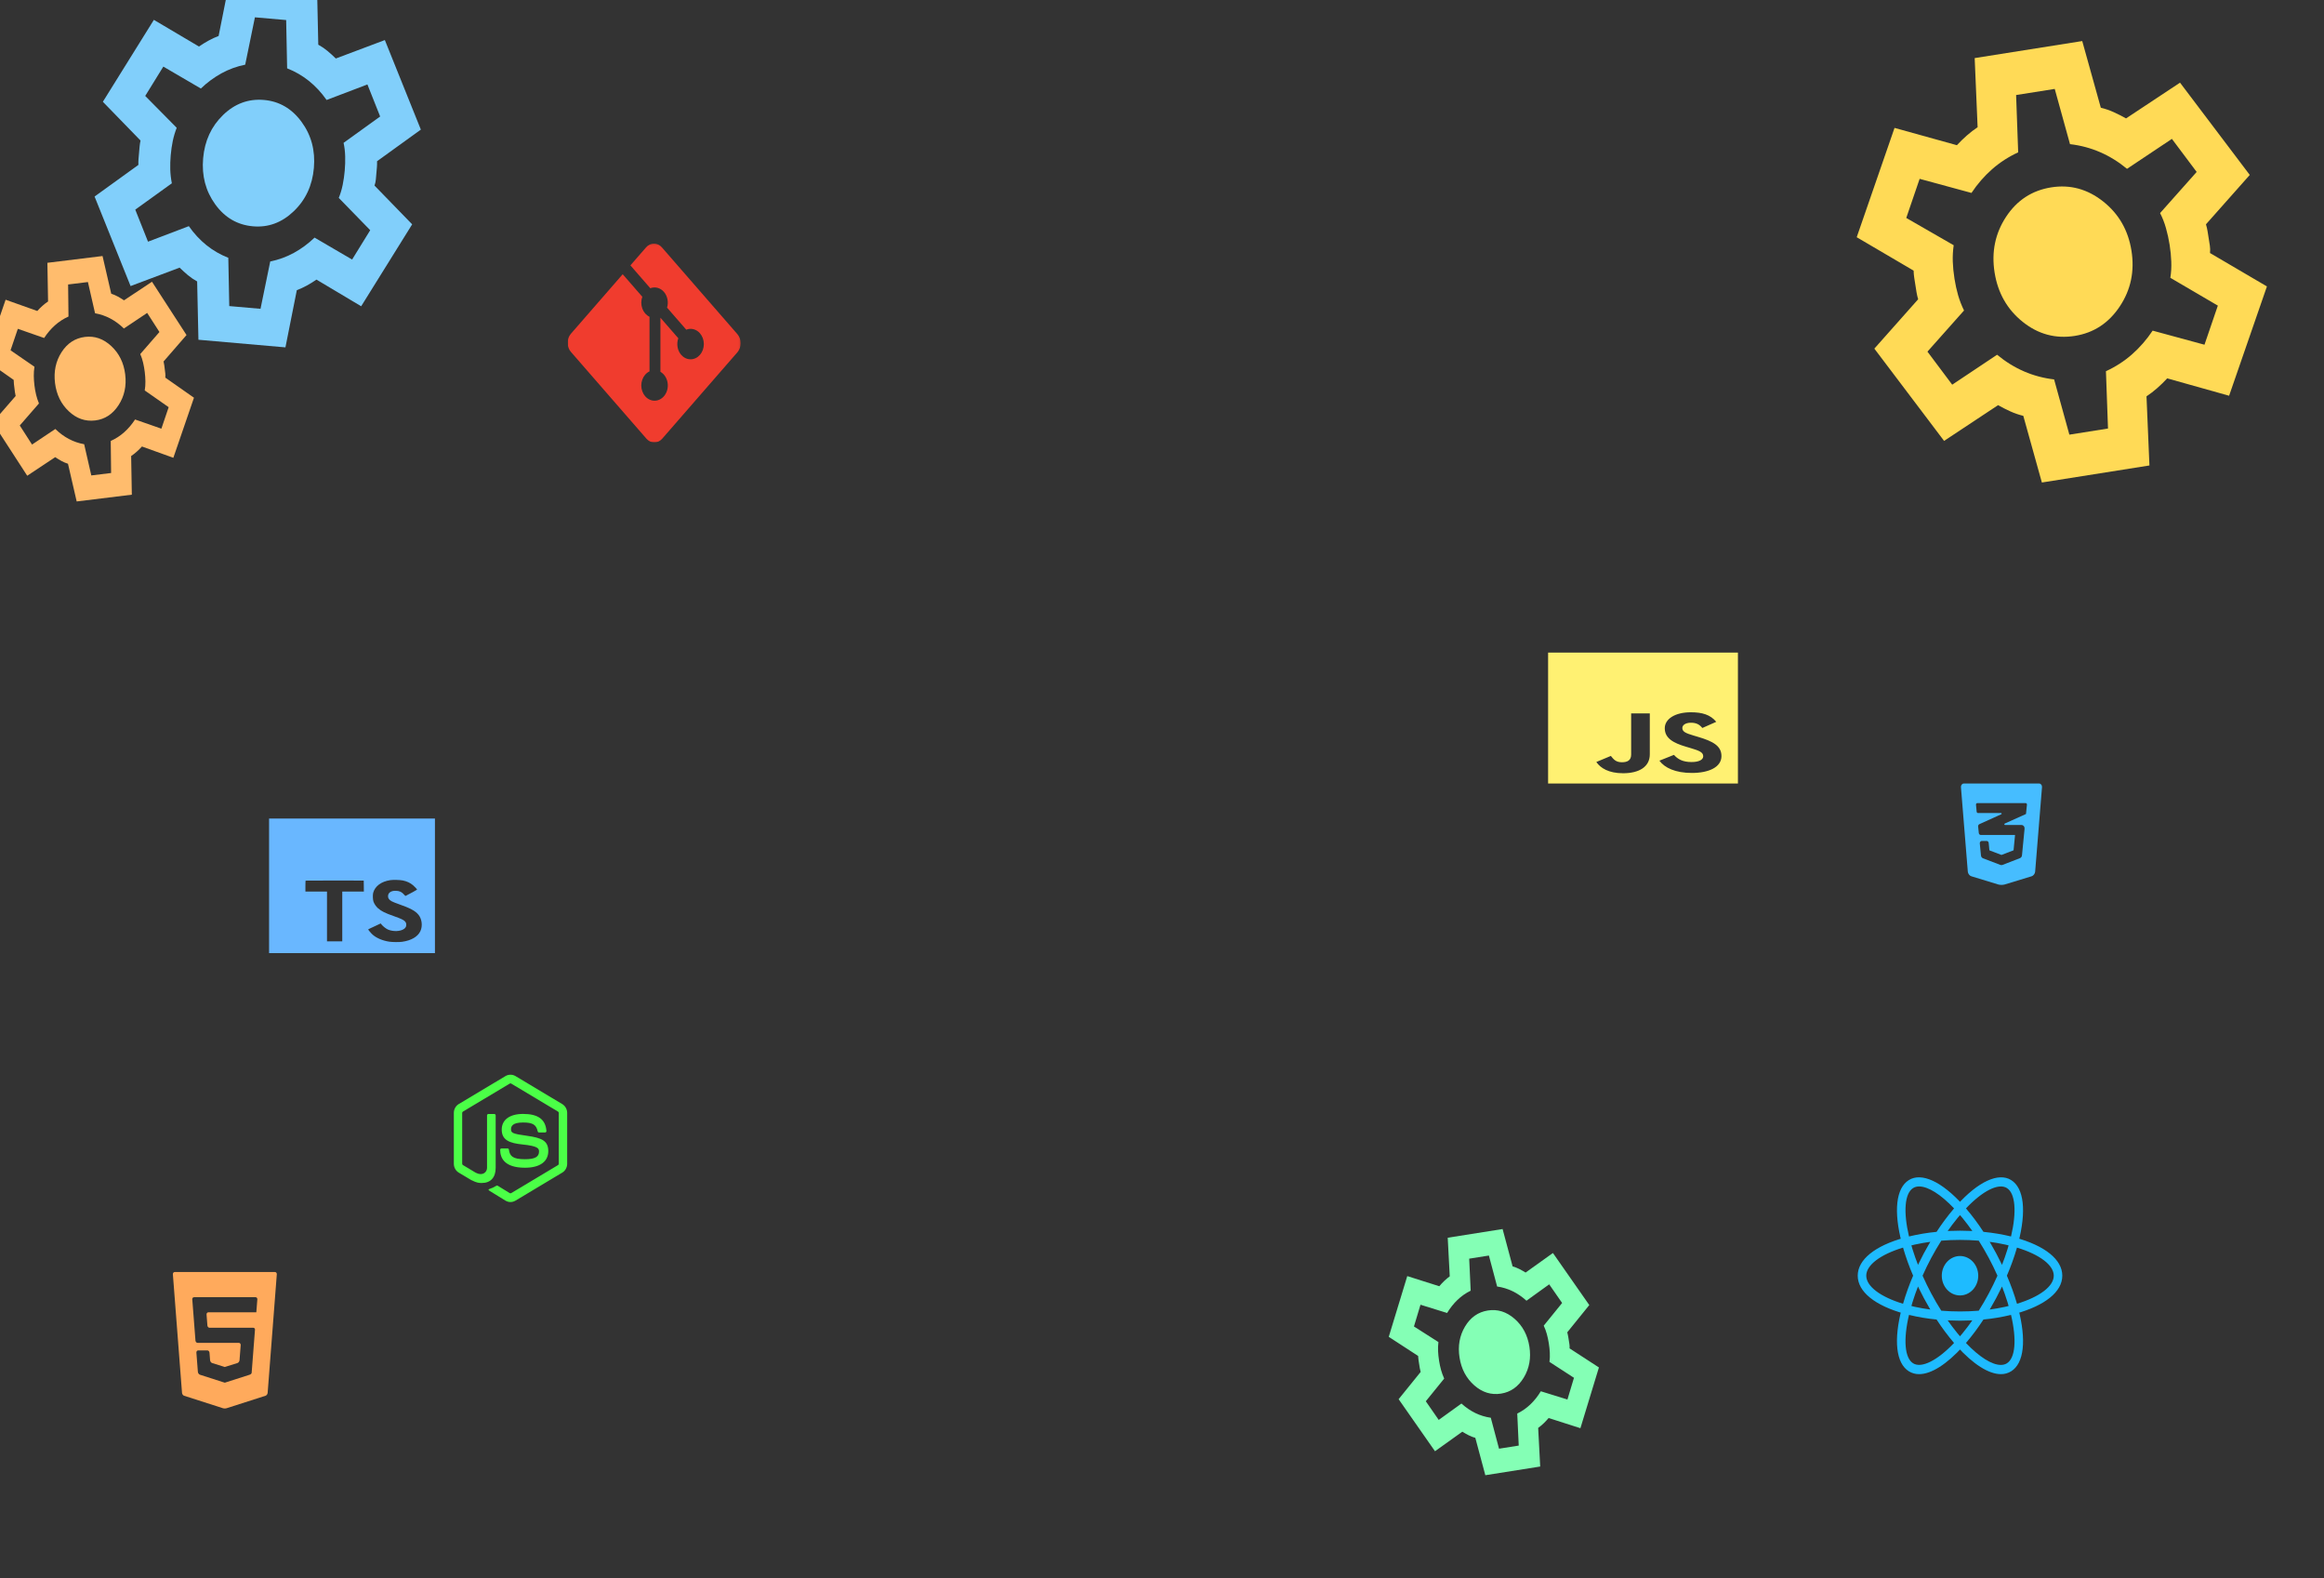 <svg width="1261" height="856" viewBox="0 0 1261 856" fill="none" xmlns="http://www.w3.org/2000/svg">
<rect x="0" y="0" width="1261" height="856" fill="#333333" stroke="none"/>
<g clip-path="url(#clip0_339_3)">
<g clip-path="url(#clip1_339_3)">
<path d="M1063.5 681.305C1062.2 681.305 1060.91 681.582 1059.71 682.119C1058.51 682.657 1057.42 683.444 1056.5 684.437C1055.59 685.431 1054.86 686.61 1054.36 687.907C1053.86 689.205 1053.61 690.595 1053.61 692C1053.61 693.404 1053.86 694.795 1054.36 696.093C1054.86 697.39 1055.59 698.569 1056.5 699.562C1057.42 700.556 1058.51 701.343 1059.71 701.881C1060.91 702.418 1062.2 702.695 1063.5 702.695C1064.8 702.695 1066.09 702.418 1067.29 701.881C1068.49 701.343 1069.58 700.556 1070.5 699.562C1071.41 698.569 1072.14 697.39 1072.64 696.093C1073.14 694.795 1073.39 693.404 1073.39 692C1073.39 690.595 1073.14 689.205 1072.64 687.907C1072.14 686.61 1071.41 685.431 1070.5 684.437C1069.58 683.444 1068.49 682.657 1067.29 682.119C1066.09 681.582 1064.8 681.305 1063.5 681.305ZM1035.79 713.275L1033.6 712.675C1017.33 708.23 1008 700.685 1008 691.98C1008 683.275 1017.33 675.73 1033.6 671.285L1035.79 670.69L1036.4 673.03C1038.05 679.169 1040.16 685.152 1042.71 690.92L1043.17 691.985L1042.71 693.05C1040.15 698.816 1038.05 704.8 1036.4 710.94L1035.79 713.275ZM1032.59 676.75C1020.22 680.505 1012.63 686.25 1012.63 691.98C1012.63 697.705 1020.22 703.45 1032.59 707.21C1034.1 702.01 1035.93 696.922 1038.06 691.98C1035.93 687.039 1034.1 681.951 1032.59 676.75ZM1091.21 713.275L1090.6 710.93C1088.95 704.792 1086.84 698.81 1084.29 693.045L1083.82 691.98L1084.29 690.915C1086.84 685.148 1088.95 679.164 1090.6 673.025L1091.21 670.685L1093.4 671.28C1109.67 675.725 1119 683.27 1119 691.98C1119 700.69 1109.67 708.23 1093.4 712.675L1091.21 713.275ZM1088.94 691.98C1091.16 697.175 1093 702.28 1094.41 707.21C1106.78 703.45 1114.37 697.705 1114.37 691.98C1114.37 686.25 1106.78 680.51 1094.41 676.75C1092.9 681.951 1091.07 687.039 1088.94 691.98ZM1032.56 676.725L1031.94 674.39C1027.37 656.96 1028.76 644.47 1035.75 640.11C1042.61 635.83 1053.62 640.885 1065.16 653.69L1066.73 655.435L1065.16 657.18C1061.06 661.788 1057.31 666.749 1053.96 672.015L1053.33 672.98L1052.25 673.08C1046.35 673.583 1040.49 674.603 1034.74 676.13L1032.56 676.725ZM1041.33 643.575C1040.09 643.575 1038.99 643.865 1038.07 644.44C1033.47 647.305 1032.66 657.265 1035.82 670.705C1040.75 669.52 1045.75 668.683 1050.78 668.2C1053.68 663.739 1056.85 659.49 1060.27 655.48C1053.05 647.885 1046.22 643.575 1041.33 643.575ZM1085.68 745.385C1085.67 745.385 1085.67 745.385 1085.68 745.385C1079.09 745.385 1070.62 740.02 1061.84 730.27L1060.27 728.525L1061.84 726.78C1065.94 722.17 1069.68 717.207 1073.04 711.94L1073.66 710.975L1074.74 710.875C1080.65 710.375 1086.51 709.356 1092.26 707.83L1094.44 707.235L1095.06 709.575C1099.63 726.995 1098.24 739.49 1091.25 743.845C1089.55 744.883 1087.63 745.415 1085.68 745.385ZM1066.73 728.48C1073.95 736.075 1080.78 740.385 1085.67 740.385C1086.91 740.385 1088.01 740.095 1088.93 739.52C1093.53 736.655 1094.35 726.69 1091.18 713.25C1086.25 714.437 1081.25 715.274 1076.22 715.755C1073.32 720.219 1070.15 724.47 1066.73 728.48ZM1094.44 676.725L1092.26 676.13C1086.51 674.599 1080.65 673.578 1074.74 673.08L1073.66 672.98L1073.04 672.015C1069.69 666.748 1065.94 661.786 1061.84 657.18L1060.27 655.435L1061.84 653.69C1073.37 640.89 1084.38 635.835 1091.25 640.11C1098.24 644.47 1099.63 656.96 1095.06 674.385L1094.44 676.725ZM1076.22 668.2C1081.5 668.72 1086.52 669.565 1091.18 670.705C1094.35 657.265 1093.53 647.305 1088.93 644.44C1084.36 641.585 1075.77 645.96 1066.73 655.48C1070.15 659.49 1073.32 663.74 1076.22 668.2ZM1041.33 745.385C1039.38 745.416 1037.45 744.884 1035.75 743.845C1028.76 739.49 1027.37 727 1031.94 709.575L1032.55 707.235L1034.74 707.83C1040.08 709.285 1045.97 710.31 1052.24 710.875L1053.33 710.975L1053.95 711.94C1057.31 717.207 1061.05 722.17 1065.15 726.78L1066.72 728.525L1065.15 730.27C1056.37 740.02 1047.91 745.385 1041.33 745.385ZM1035.82 713.25C1032.65 726.69 1033.47 736.655 1038.07 739.52C1042.63 742.335 1051.22 737.995 1060.27 728.48C1056.85 724.467 1053.68 720.216 1050.78 715.755C1045.75 715.274 1040.75 714.437 1035.82 713.25ZM1063.5 716.39C1059.69 716.39 1055.78 716.21 1051.86 715.86L1050.78 715.76L1050.15 714.795C1047.94 711.353 1045.85 707.813 1043.91 704.185C1041.97 700.554 1040.17 696.837 1038.52 693.045L1038.06 691.98L1038.52 690.915C1040.17 687.123 1041.97 683.406 1043.91 679.775C1045.82 676.195 1047.93 672.625 1050.15 669.165L1050.78 668.2L1051.86 668.1C1059.61 667.39 1067.4 667.39 1075.14 668.1L1076.22 668.2L1076.84 669.165C1081.28 676.05 1085.17 683.326 1088.48 690.915L1088.95 691.98L1088.48 693.045C1085.18 700.639 1081.29 707.915 1076.84 714.795L1076.22 715.76L1075.14 715.86C1071.22 716.21 1067.31 716.39 1063.5 716.39ZM1053.34 710.97C1060.18 711.525 1066.82 711.525 1073.67 710.97C1077.49 704.926 1080.89 698.578 1083.82 691.98C1080.89 685.378 1077.49 679.029 1073.66 672.99C1066.9 672.435 1060.1 672.435 1053.34 672.99C1049.51 679.028 1046.11 685.377 1043.18 691.98C1046.12 698.577 1049.51 704.925 1053.34 710.97Z" fill="#1EBBFF"/>
</g>
<path d="M41.609 272.01L36.89 251.564C35.645 251.169 34.455 250.658 33.319 250.031C32.184 249.404 31.065 248.72 29.961 247.979L14.77 258.058L-3.966 229.148L8.493 214.806C8.31 214.061 8.175 213.339 8.089 212.638L7.552 208.268C7.466 207.567 7.422 206.833 7.42 206.067L-8.138 195.165L3.047 162.581L20.225 168.685C21.116 167.699 22.06 166.762 23.055 165.874C24.05 164.985 25.059 164.204 26.081 163.531L25.714 142.55L55.635 138.876L60.354 159.323C61.599 159.717 62.789 160.228 63.925 160.855C65.06 161.483 66.18 162.166 67.283 162.907L82.474 152.829L101.21 181.738L88.751 196.081C88.935 196.825 89.07 197.547 89.156 198.249L89.692 202.618C89.778 203.319 89.777 204.059 89.688 204.836L105.247 215.738L94.061 248.322L77.019 242.201C76.128 243.187 75.184 244.124 74.189 245.013C73.194 245.902 72.185 246.682 71.163 247.355L71.531 268.336L41.609 272.01ZM49.54 257.895L60.285 256.576L60.083 239.189C62.787 237.98 65.239 236.393 67.436 234.426C69.633 232.458 71.584 230.166 73.287 227.547L87.566 232.529L91.519 220.873L78.531 211.791C78.799 210.225 78.921 208.595 78.897 206.9C78.873 205.206 78.755 203.495 78.543 201.769C78.332 200.043 78.032 198.355 77.646 196.705C77.259 195.055 76.746 193.503 76.107 192.048L86.512 180.093L79.857 169.741L67.227 178.191C64.927 175.954 62.474 174.147 59.866 172.77C57.258 171.393 54.495 170.445 51.578 169.928L47.704 152.991L36.96 154.31L37.162 171.698C34.457 172.906 32.006 174.494 29.808 176.461C27.611 178.428 25.66 180.721 23.957 183.339L9.678 178.358L5.725 190.013L18.693 198.934C18.438 200.607 18.32 202.265 18.337 203.905C18.354 205.546 18.476 207.283 18.701 209.117C18.913 210.843 19.209 212.504 19.589 214.1C19.969 215.696 20.485 217.275 21.137 218.838L10.732 230.793L17.387 241.146L30.017 232.696C32.317 234.932 34.771 236.739 37.379 238.116C39.987 239.493 42.749 240.441 45.666 240.959L49.54 257.895ZM51.676 228.065C56.935 227.42 61.151 224.657 64.326 219.777C67.5 214.898 68.703 209.329 67.935 203.072C67.167 196.815 64.652 191.703 60.392 187.736C56.131 183.769 51.371 182.109 46.112 182.754C40.763 183.411 36.524 186.177 33.395 191.051C30.265 195.925 29.085 201.49 29.853 207.748C30.622 214.005 33.114 219.12 37.329 223.092C41.544 227.064 46.326 228.722 51.676 228.065Z" fill="#FFBC6D"/>
<path d="M107.665 184.295L106.972 152.665C105.184 151.686 103.517 150.554 101.971 149.268C100.426 147.982 98.923 146.617 97.464 145.174L70.855 155.178L51.317 106.607L75.092 89.449C75.049 88.294 75.074 87.187 75.166 86.126L75.745 79.517C75.837 78.457 76.005 77.361 76.248 76.232L55.814 55.206L83.49 10.766L107.957 25.238C109.645 24.071 111.397 22.991 113.214 21.999C115.031 21.007 116.833 20.178 118.621 19.512L124.796 -11.518L172.009 -7.387L172.702 24.244C174.491 25.222 176.157 26.355 177.703 27.641C179.248 28.927 180.751 30.292 182.21 31.735L208.819 21.731L228.357 70.302L204.582 87.459C204.625 88.614 204.601 89.722 204.508 90.782L203.93 97.391C203.837 98.452 203.597 99.541 203.211 100.658L223.645 121.684L195.97 166.124L171.717 151.67C170.029 152.838 168.277 153.918 166.46 154.91C164.643 155.902 162.841 156.731 161.053 157.396L154.878 188.426L107.665 184.295ZM124.4 166.028L141.354 167.512L146.628 141.829C151.178 140.912 155.459 139.354 159.471 137.157C163.484 134.959 167.221 132.203 170.683 128.889L191.051 140.783L200.877 124.871L183.812 107.347C184.728 105.125 185.439 102.762 185.946 100.257C186.454 97.753 186.822 95.196 187.05 92.585C187.279 89.974 187.36 87.391 187.296 84.837C187.231 82.283 186.941 79.832 186.425 77.485L206.273 63.19L199.36 45.814L177.214 54.235C174.395 50.207 171.2 46.762 167.63 43.901C164.06 41.04 160.115 38.763 155.794 37.069L155.274 10.88L138.32 9.397L133.046 35.079C128.496 35.997 124.215 37.554 120.203 39.752C116.19 41.949 112.453 44.705 108.991 48.02L88.623 36.126L78.797 52.037L95.883 69.317C94.954 71.702 94.239 74.106 93.738 76.529C93.238 78.951 92.867 81.55 92.624 84.324C92.395 86.934 92.317 89.476 92.389 91.949C92.461 94.422 92.748 96.913 93.249 99.423L73.401 113.718L80.314 131.095L102.46 122.673C105.279 126.702 108.474 130.147 112.044 133.007C115.614 135.868 119.559 138.146 123.88 139.839L124.4 166.028ZM137.268 122.759C145.566 123.485 152.941 120.759 159.392 114.582C165.843 108.405 169.483 100.585 170.311 91.12C171.139 81.656 168.913 73.322 163.632 66.119C158.352 58.915 151.562 54.95 143.264 54.224C134.823 53.486 127.413 56.208 121.033 62.392C114.653 68.575 111.05 76.399 110.222 85.863C109.393 95.328 111.584 103.658 116.793 110.855C122.002 118.053 128.827 122.021 137.268 122.759Z" fill="#81CFFB"/>
<path d="M805.937 800.214L800.507 779.945C799.249 779.594 798.041 779.125 796.885 778.538C795.728 777.951 794.586 777.306 793.457 776.605L778.627 787.207L758.893 758.969L770.844 744.2C770.635 743.463 770.475 742.746 770.364 742.048L769.676 737.7C769.565 737.002 769.496 736.27 769.467 735.505L753.537 725.152L763.579 692.198L780.96 697.699C781.816 696.683 782.726 695.713 783.69 694.79C784.654 693.867 785.634 693.051 786.632 692.343L785.533 671.388L815.308 666.672L820.738 686.941C821.996 687.292 823.203 687.761 824.36 688.349C825.516 688.936 826.659 689.58 827.787 690.282L842.617 679.679L862.351 707.918L850.4 722.686C850.609 723.423 850.769 724.141 850.88 724.839L851.569 729.186C851.679 729.884 851.704 730.623 851.642 731.403L867.572 741.756L857.53 774.71L840.285 769.188C839.428 770.204 838.518 771.174 837.555 772.096C836.591 773.019 835.61 773.835 834.612 774.543L835.712 795.499L805.937 800.214ZM813.37 785.831L824.062 784.138L823.253 766.768C825.914 765.466 828.309 763.794 830.436 761.751C832.563 759.709 834.433 757.349 836.044 754.673L850.488 759.153L854.032 747.367L840.735 738.743C840.948 737.169 841.013 735.535 840.93 733.843C840.847 732.15 840.669 730.445 840.397 728.727C840.125 727.01 839.767 725.333 839.323 723.698C838.879 722.062 838.312 720.529 837.623 719.097L847.605 706.787L840.592 696.672L828.264 705.558C825.888 703.403 823.373 701.683 820.719 700.398C818.064 699.112 815.27 698.262 812.337 697.846L807.874 681.055L797.182 682.749L797.991 700.118C795.33 701.42 792.936 703.092 790.808 705.135C788.681 707.178 786.812 709.537 785.201 712.213L770.756 707.733L767.212 719.52L780.484 727.982C780.288 729.664 780.227 731.324 780.302 732.963C780.376 734.602 780.558 736.334 780.847 738.159C781.119 739.877 781.473 741.527 781.909 743.108C782.344 744.69 782.915 746.25 783.621 747.789L773.64 760.1L780.652 770.214L792.98 761.329C795.356 763.483 797.871 765.203 800.526 766.489C803.18 767.774 805.974 768.625 808.907 769.04L813.37 785.831ZM814.464 755.945C819.697 755.116 823.814 752.208 826.817 747.221C829.819 742.233 830.827 736.626 829.84 730.399C828.854 724.173 826.163 719.152 821.767 715.336C817.37 711.52 812.555 710.027 807.322 710.856C801.999 711.699 797.859 714.611 794.901 719.591C791.944 724.571 790.959 730.175 791.945 736.401C792.931 742.628 795.6 747.653 799.952 751.476C804.303 755.298 809.14 756.788 814.464 755.945Z" fill="#84FFB5"/>
<path d="M1107.92 261.732L1097.84 225.569C1095.39 224.974 1093.04 224.166 1090.8 223.145C1088.55 222.124 1086.33 221 1084.15 219.774L1054.86 239.162L1017.02 189.106L1040.79 162.332C1040.4 161.017 1040.1 159.736 1039.9 158.489L1038.67 150.719C1038.48 149.472 1038.36 148.163 1038.32 146.792L1007.45 128.674L1027.97 69.375L1061.81 78.764C1063.51 76.921 1065.32 75.16 1067.23 73.481C1069.14 71.802 1071.08 70.314 1073.05 69.019L1071.46 31.512L1129.82 22.268L1139.9 58.431C1142.35 59.026 1144.7 59.834 1146.94 60.855C1149.19 61.876 1151.41 63 1153.59 64.227L1182.88 44.838L1220.72 94.894L1196.96 121.668C1197.34 122.983 1197.64 124.264 1197.84 125.511L1199.07 133.281C1199.26 134.528 1199.29 135.851 1199.15 137.25L1230.03 155.369L1209.51 214.668L1175.93 205.236C1174.23 207.079 1172.42 208.84 1170.51 210.519C1168.6 212.199 1166.66 213.686 1164.69 214.981L1166.28 252.489L1107.92 261.732ZM1122.84 235.769L1143.8 232.45L1142.68 201.357C1147.92 198.954 1152.65 195.895 1156.87 192.179C1161.08 188.463 1164.8 184.186 1168.02 179.349L1196.15 186.989L1203.4 165.781L1177.62 150.689C1178.08 147.863 1178.25 144.935 1178.13 141.906C1178.02 138.876 1177.72 135.826 1177.23 132.757C1176.74 129.687 1176.09 126.694 1175.26 123.776C1174.44 120.858 1173.37 118.127 1172.06 115.581L1191.91 93.262L1178.47 75.332L1154.12 91.578C1149.53 87.781 1144.66 84.768 1139.5 82.536C1134.34 80.305 1128.9 78.856 1123.18 78.189L1114.9 48.231L1093.94 51.55L1095.06 82.643C1089.82 85.046 1085.09 88.106 1080.87 91.822C1076.66 95.537 1072.94 99.814 1069.72 104.651L1041.59 97.011L1034.34 118.219L1060.07 133.023C1059.64 136.041 1059.48 139.017 1059.58 141.95C1059.68 144.884 1059.99 147.982 1060.51 151.243C1061 154.313 1061.64 157.259 1062.45 160.08C1063.26 162.902 1064.34 165.682 1065.68 168.419L1045.83 190.738L1059.27 208.668L1083.62 192.422C1088.21 196.219 1093.08 199.232 1098.24 201.464C1103.4 203.695 1108.84 205.144 1114.56 205.811L1122.84 235.769ZM1125.78 182.205C1136.04 180.58 1144.17 175.261 1150.17 166.246C1156.18 157.232 1158.3 147.161 1156.54 136.034C1154.78 124.907 1149.65 115.984 1141.15 109.267C1132.65 102.549 1123.28 100.003 1113.02 101.627C1102.59 103.28 1094.41 108.606 1088.49 117.607C1082.58 126.607 1080.5 136.671 1082.26 147.798C1084.03 158.925 1089.11 167.855 1097.52 174.586C1105.93 181.318 1115.35 183.857 1125.78 182.205Z" fill="#FFDA56"/>
<path d="M146 480.5V517H236V444H146V480.5ZM218.529 477.592C220.816 478.054 222.556 478.879 224.157 480.223C224.986 480.941 226.216 482.249 226.314 482.565C226.344 482.657 222.429 484.786 220.059 485.981C219.973 486.027 219.627 485.726 219.245 485.263C218.082 483.895 216.871 483.304 215.015 483.201C212.285 483.049 210.53 484.208 210.545 486.142C210.52 486.618 210.652 487.091 210.927 487.511C211.527 488.518 212.645 489.123 216.14 490.349C222.586 492.6 225.342 494.081 227.056 496.189C228.969 498.54 229.4 502.297 228.099 505.089C226.674 508.124 223.13 510.187 218.143 510.868C216.601 511.09 212.945 511.057 211.287 510.813C207.672 510.29 204.245 508.842 202.13 506.941C201.301 506.202 199.685 504.265 199.786 504.128C199.828 504.079 200.199 503.893 200.611 503.699C201.016 503.513 202.527 502.805 203.956 502.132L206.544 500.916L207.088 501.567C207.845 502.503 209.499 503.79 210.5 504.219C213.373 505.448 217.314 505.274 219.256 503.86C219.647 503.593 219.956 503.257 220.16 502.877C220.363 502.497 220.456 502.084 220.43 501.67C220.43 500.824 220.299 500.453 219.755 499.815C219.057 499.006 217.629 498.324 213.571 496.895C208.929 495.273 206.93 494.267 205.1 492.667C203.958 491.611 203.114 490.365 202.629 489.017C202.287 487.986 202.201 485.4 202.471 484.36C203.428 480.719 206.814 478.185 211.7 477.431C213.286 477.188 216.972 477.279 218.529 477.592ZM197.401 480.64L197.431 483.63H185.713V510.628H177.425V483.63H165.717V480.698C165.717 479.073 165.759 477.717 165.815 477.686C165.86 477.638 172.989 477.613 181.629 477.626L197.36 477.662L197.401 480.64Z" fill="#69B7FF"/>
<path d="M94.78 690C94.192 690 93.753 690.554 93.806 691.232L98.764 755.545C98.817 756.222 99.323 756.925 99.89 757.107L120.933 763.863C121.5 764.045 122.427 764.045 122.994 763.863L144.101 757.097C144.668 756.915 145.175 756.212 145.227 755.535L150.194 691.232C150.247 690.554 149.808 690 149.22 690H94.78ZM139.634 704.75C139.587 705.354 139.506 706.403 139.454 707.08L139.323 708.768C139.27 709.445 139.195 710.414 139.156 710.92C139.116 711.426 139.079 711.841 139.072 711.841C139.066 711.841 138.579 711.841 137.991 711.841H123.069C122.481 711.841 121.995 711.841 121.989 711.841C121.982 711.841 121.496 711.841 120.907 711.841H113.049C112.461 711.841 112.022 712.395 112.075 713.072L112.533 718.997C112.585 719.674 113.109 720.228 113.698 720.228H120.908C121.496 720.228 121.982 720.228 121.989 720.228C121.995 720.228 122.481 720.228 123.07 720.228H135.462C136.051 720.228 136.961 720.228 137.485 720.228C138.009 720.228 138.399 720.723 138.352 721.327C138.304 721.931 138.222 722.98 138.17 723.657L136.696 742.757C136.644 743.434 136.577 744.299 136.548 744.68C136.519 745.06 136.032 745.52 135.465 745.701L123.031 749.688C122.464 749.869 121.993 750.02 121.984 750.022C121.975 750.024 121.505 749.877 120.938 749.695L108.49 745.702C107.923 745.52 107.417 744.817 107.365 744.139L106.563 733.741C106.511 733.064 106.95 732.51 107.538 732.51H108.674C109.262 732.51 110.225 732.51 110.813 732.51H112.507C113.095 732.51 113.619 733.064 113.672 733.741L113.986 737.812C114.038 738.489 114.545 739.188 115.113 739.366L120.936 741.184C121.503 741.361 121.97 741.506 121.973 741.506C121.975 741.506 122.442 741.361 123.009 741.183L128.842 739.361C129.41 739.184 129.918 738.484 129.97 737.807L130.603 729.652C130.655 728.974 130.217 728.42 129.629 728.42H123.07C122.481 728.42 121.995 728.42 121.989 728.42C121.982 728.42 121.496 728.42 120.908 728.42H107.221C106.633 728.42 106.109 727.865 106.057 727.188L104.505 707.08C104.452 706.403 104.371 705.354 104.324 704.75C104.278 704.146 104.721 703.651 105.309 703.651H120.908C121.496 703.651 121.982 703.651 121.989 703.651C121.995 703.651 122.481 703.651 123.07 703.651H138.649C139.237 703.651 139.68 704.146 139.634 704.75Z" fill="#FFAA5C"/>
<path d="M276.985 582.969C276.05 582.969 275.115 583.207 274.307 583.685L248.913 598.88C247.273 599.863 246.25 601.724 246.25 603.69V631.259C246.25 633.251 247.273 635.085 248.913 636.068L255.579 640.052C258.808 641.699 259.959 641.697 261.42 641.697C266.212 641.697 268.952 638.696 268.952 633.489V605.044C268.952 604.619 268.621 604.271 268.211 604.271H265.008C264.573 604.271 264.263 604.619 264.263 605.044V633.463C264.263 635.801 261.934 638.085 258.167 636.146L251.195 631.974C250.939 631.842 250.784 631.551 250.784 631.259V603.716C250.784 603.397 250.939 603.128 251.195 602.968L276.59 587.778C276.82 587.619 277.129 587.619 277.385 587.778L302.78 602.968C303.036 603.128 303.191 603.397 303.191 603.69V631.259C303.191 631.551 303.036 631.842 302.805 631.974L277.385 647.196C277.155 647.329 276.82 647.329 276.59 647.196L270.053 643.186C269.874 643.053 269.622 643.028 269.443 643.134C267.623 644.196 267.29 644.328 265.599 644.939C265.189 645.072 264.548 645.337 265.829 646.081L274.307 651.289C275.127 651.767 276.052 652.031 276.975 652.031C277.923 652.031 278.843 651.767 279.663 651.289L305.087 636.068C306.727 635.085 307.75 633.251 307.75 631.259V603.716C307.75 601.723 306.727 599.889 305.087 598.906L279.663 583.685C278.855 583.207 277.92 582.969 276.985 582.969ZM283.817 604.234C276.565 604.234 272.235 607.42 272.235 612.732C272.235 618.496 276.536 620.088 283.506 620.805C291.834 621.655 292.475 622.933 292.475 624.633C292.475 627.555 290.198 628.805 284.843 628.805C278.103 628.805 276.616 627.049 276.129 623.596C276.078 623.224 275.772 622.958 275.413 622.958H272.105C271.695 622.958 271.39 623.306 271.39 623.705C271.39 628.141 273.721 633.422 284.843 633.422C292.889 633.422 297.5 630.132 297.5 624.395C297.5 618.71 293.784 617.193 285.994 616.104C278.076 615.042 277.28 614.484 277.28 612.571C277.28 610.978 277.974 608.883 283.817 608.883C289.019 608.883 290.965 610.048 291.759 613.687C291.836 614.032 292.116 614.299 292.475 614.299H295.783C295.988 614.299 296.165 614.194 296.319 614.034C296.447 613.902 296.525 613.687 296.499 613.448C295.987 607.179 291.965 604.234 283.817 604.234Z" fill="#4BFF47"/>
<path d="M1106.37 425H1065.63C1064.65 425 1063.92 425.908 1064.01 426.98L1067.73 472.82C1067.81 473.892 1068.66 475.014 1069.6 475.304L1084.27 479.783C1085.22 480.071 1086.76 480.073 1087.71 479.787L1102.39 475.314C1103.34 475.025 1104.18 473.913 1104.27 472.839L1107.99 426.98C1108.08 425.908 1107.35 425 1106.37 425ZM1099.3 441.547C1099.3 441.554 1099.3 441.559 1099.29 441.561C1099.29 441.562 1099.28 441.558 1099.28 441.552L1087.78 446.729C1087.62 446.803 1087.53 446.993 1087.56 447.184C1087.59 447.375 1087.75 447.513 1087.92 447.513H1096.86C1097.34 447.513 1097.79 447.735 1098.11 448.124C1098.43 448.512 1098.58 449.031 1098.53 449.551L1097.13 463.955C1097.07 464.662 1096.63 465.262 1096.02 465.498L1086.53 469.168C1086.18 469.307 1085.79 469.308 1085.43 469.171L1075.98 465.575C1075.37 465.341 1074.94 464.739 1074.87 464.029L1074.23 457.506C1074.2 457.163 1074.3 456.821 1074.51 456.565C1074.72 456.309 1075.02 456.163 1075.33 456.163H1077.96C1078.52 456.163 1079 456.631 1079.06 457.248L1079.45 461.258L1085.99 463.757L1092.56 461.235L1093.36 452.919H1074.78C1074.22 452.919 1073.75 452.454 1073.69 451.838L1073.33 448.314C1073.28 447.776 1073.55 447.264 1074.01 447.058L1085.9 441.671C1086.03 441.61 1086.11 441.452 1086.08 441.295C1086.05 441.138 1085.93 441.025 1085.78 441.025H1073.27C1072.89 441.025 1072.57 440.712 1072.53 440.3L1072.17 436.512C1072.15 436.284 1072.22 436.056 1072.36 435.886C1072.5 435.715 1072.69 435.618 1072.9 435.618H1099.09C1099.3 435.618 1099.5 435.717 1099.64 435.888C1099.78 436.06 1099.85 436.29 1099.82 436.519L1099.3 441.547Z" fill="#46BDFF"/>
<path d="M840 354V425H943V354H840ZM895.179 409.152C895.179 416.063 889.256 419.433 880.683 419.433C872.939 419.433 868.445 416.669 866.164 413.333L874.045 410.044C875.565 411.903 876.719 413.475 880.037 413.475C882.796 413.475 885.062 412.618 885.062 409.282V386.964H895.179V409.152ZM918.02 419.274C909.033 419.274 903.225 416.478 900.391 412.618L908.283 409.469C910.353 411.805 913.054 413.361 917.825 413.361C921.834 413.361 924.163 412.138 924.163 410.231C924.163 407.944 921.765 407.134 917.34 405.794L914.921 405.077C907.936 403.03 903.306 400.456 903.306 395.022C903.306 390.018 908.835 386.364 917.478 386.364C923.632 386.364 928.054 387.682 931.238 391.543L923.688 394.888C922.028 392.839 920.239 392.036 917.466 392.036C914.631 392.036 912.833 393.275 912.833 394.888C912.833 396.89 914.631 397.7 918.779 398.939L921.198 399.654C929.426 402.085 934.059 404.567 934.059 410.139C934.061 416.146 927.217 419.274 918.02 419.274Z" fill="#FFF172"/>
<g clip-path="url(#clip2_339_3)">
<mask id="mask0_339_3" style="mask-type:luminance" maskUnits="userSpaceOnUse" x="308" y="132" width="94" height="108">
<path d="M308 132.133H401.885V240H308V132.133Z" fill="white"/>
</mask>
<g mask="url(#mask0_339_3)">
<path d="M400.116 181.263L359.124 134.169C358.562 133.524 357.895 133.012 357.162 132.662C356.428 132.313 355.641 132.133 354.847 132.133C354.052 132.133 353.266 132.313 352.532 132.662C351.798 133.012 351.131 133.524 350.57 134.169L342.061 143.95L352.856 156.354C354.126 155.859 355.49 155.781 356.796 156.131C358.101 156.48 359.295 157.242 360.244 158.331C361.197 159.427 361.862 160.81 362.164 162.321C362.466 163.831 362.391 165.409 361.949 166.873L372.357 178.829C373.632 178.32 375.006 178.234 376.321 178.581C377.636 178.929 378.84 179.694 379.793 180.791C380.462 181.559 380.992 182.47 381.353 183.473C381.715 184.476 381.901 185.55 381.901 186.636C381.901 187.721 381.715 188.796 381.353 189.799C380.992 190.801 380.462 191.713 379.793 192.48C378.443 194.03 376.612 194.901 374.703 194.901C372.794 194.901 370.963 194.03 369.612 192.48C368.609 191.325 367.925 189.855 367.647 188.255C367.369 186.655 367.51 184.996 368.051 183.488L358.344 172.339V201.684C359.369 202.265 360.258 203.119 360.938 204.173C361.618 205.228 362.07 206.454 362.256 207.75C362.442 209.045 362.356 210.373 362.006 211.623C361.656 212.873 361.053 214.009 360.245 214.937C359.577 215.705 358.784 216.313 357.911 216.729C357.038 217.144 356.103 217.358 355.158 217.358C354.213 217.358 353.278 217.144 352.405 216.729C351.532 216.313 350.739 215.705 350.071 214.937C349.403 214.17 348.873 213.258 348.511 212.255C348.149 211.253 347.963 210.178 347.963 209.092C347.963 208.007 348.149 206.932 348.511 205.929C348.873 204.926 349.403 204.015 350.071 203.247C350.744 202.472 351.544 201.858 352.425 201.441V171.826C351.548 171.411 350.751 170.801 350.079 170.031C349.408 169.26 348.876 168.345 348.513 167.338C348.15 166.331 347.964 165.251 347.966 164.161C347.968 163.071 348.157 161.992 348.522 160.986L337.878 148.754L309.768 181.043C308.635 182.347 307.999 184.114 307.999 185.956C307.999 187.798 308.635 189.565 309.768 190.869L350.762 237.969C351.897 239.27 353.435 240.001 355.038 240.001C356.641 240.001 358.179 239.27 359.314 237.969L400.116 191.09C401.249 189.786 401.885 188.019 401.885 186.177C401.885 184.334 401.249 182.567 400.116 181.263Z" fill="#F03C2E"/>
</g>
</g>
</g>
<defs>
<clipPath id="clip0_339_3">
<rect width="1261" height="856" fill="white"/>
</clipPath>
<clipPath id="clip1_339_3">
<rect width="111" height="120" fill="white" transform="translate(1008 632)"/>
</clipPath>
<clipPath id="clip2_339_3">
<rect width="94" height="108" fill="white" transform="translate(308 132)"/>
</clipPath>
</defs>
</svg>
